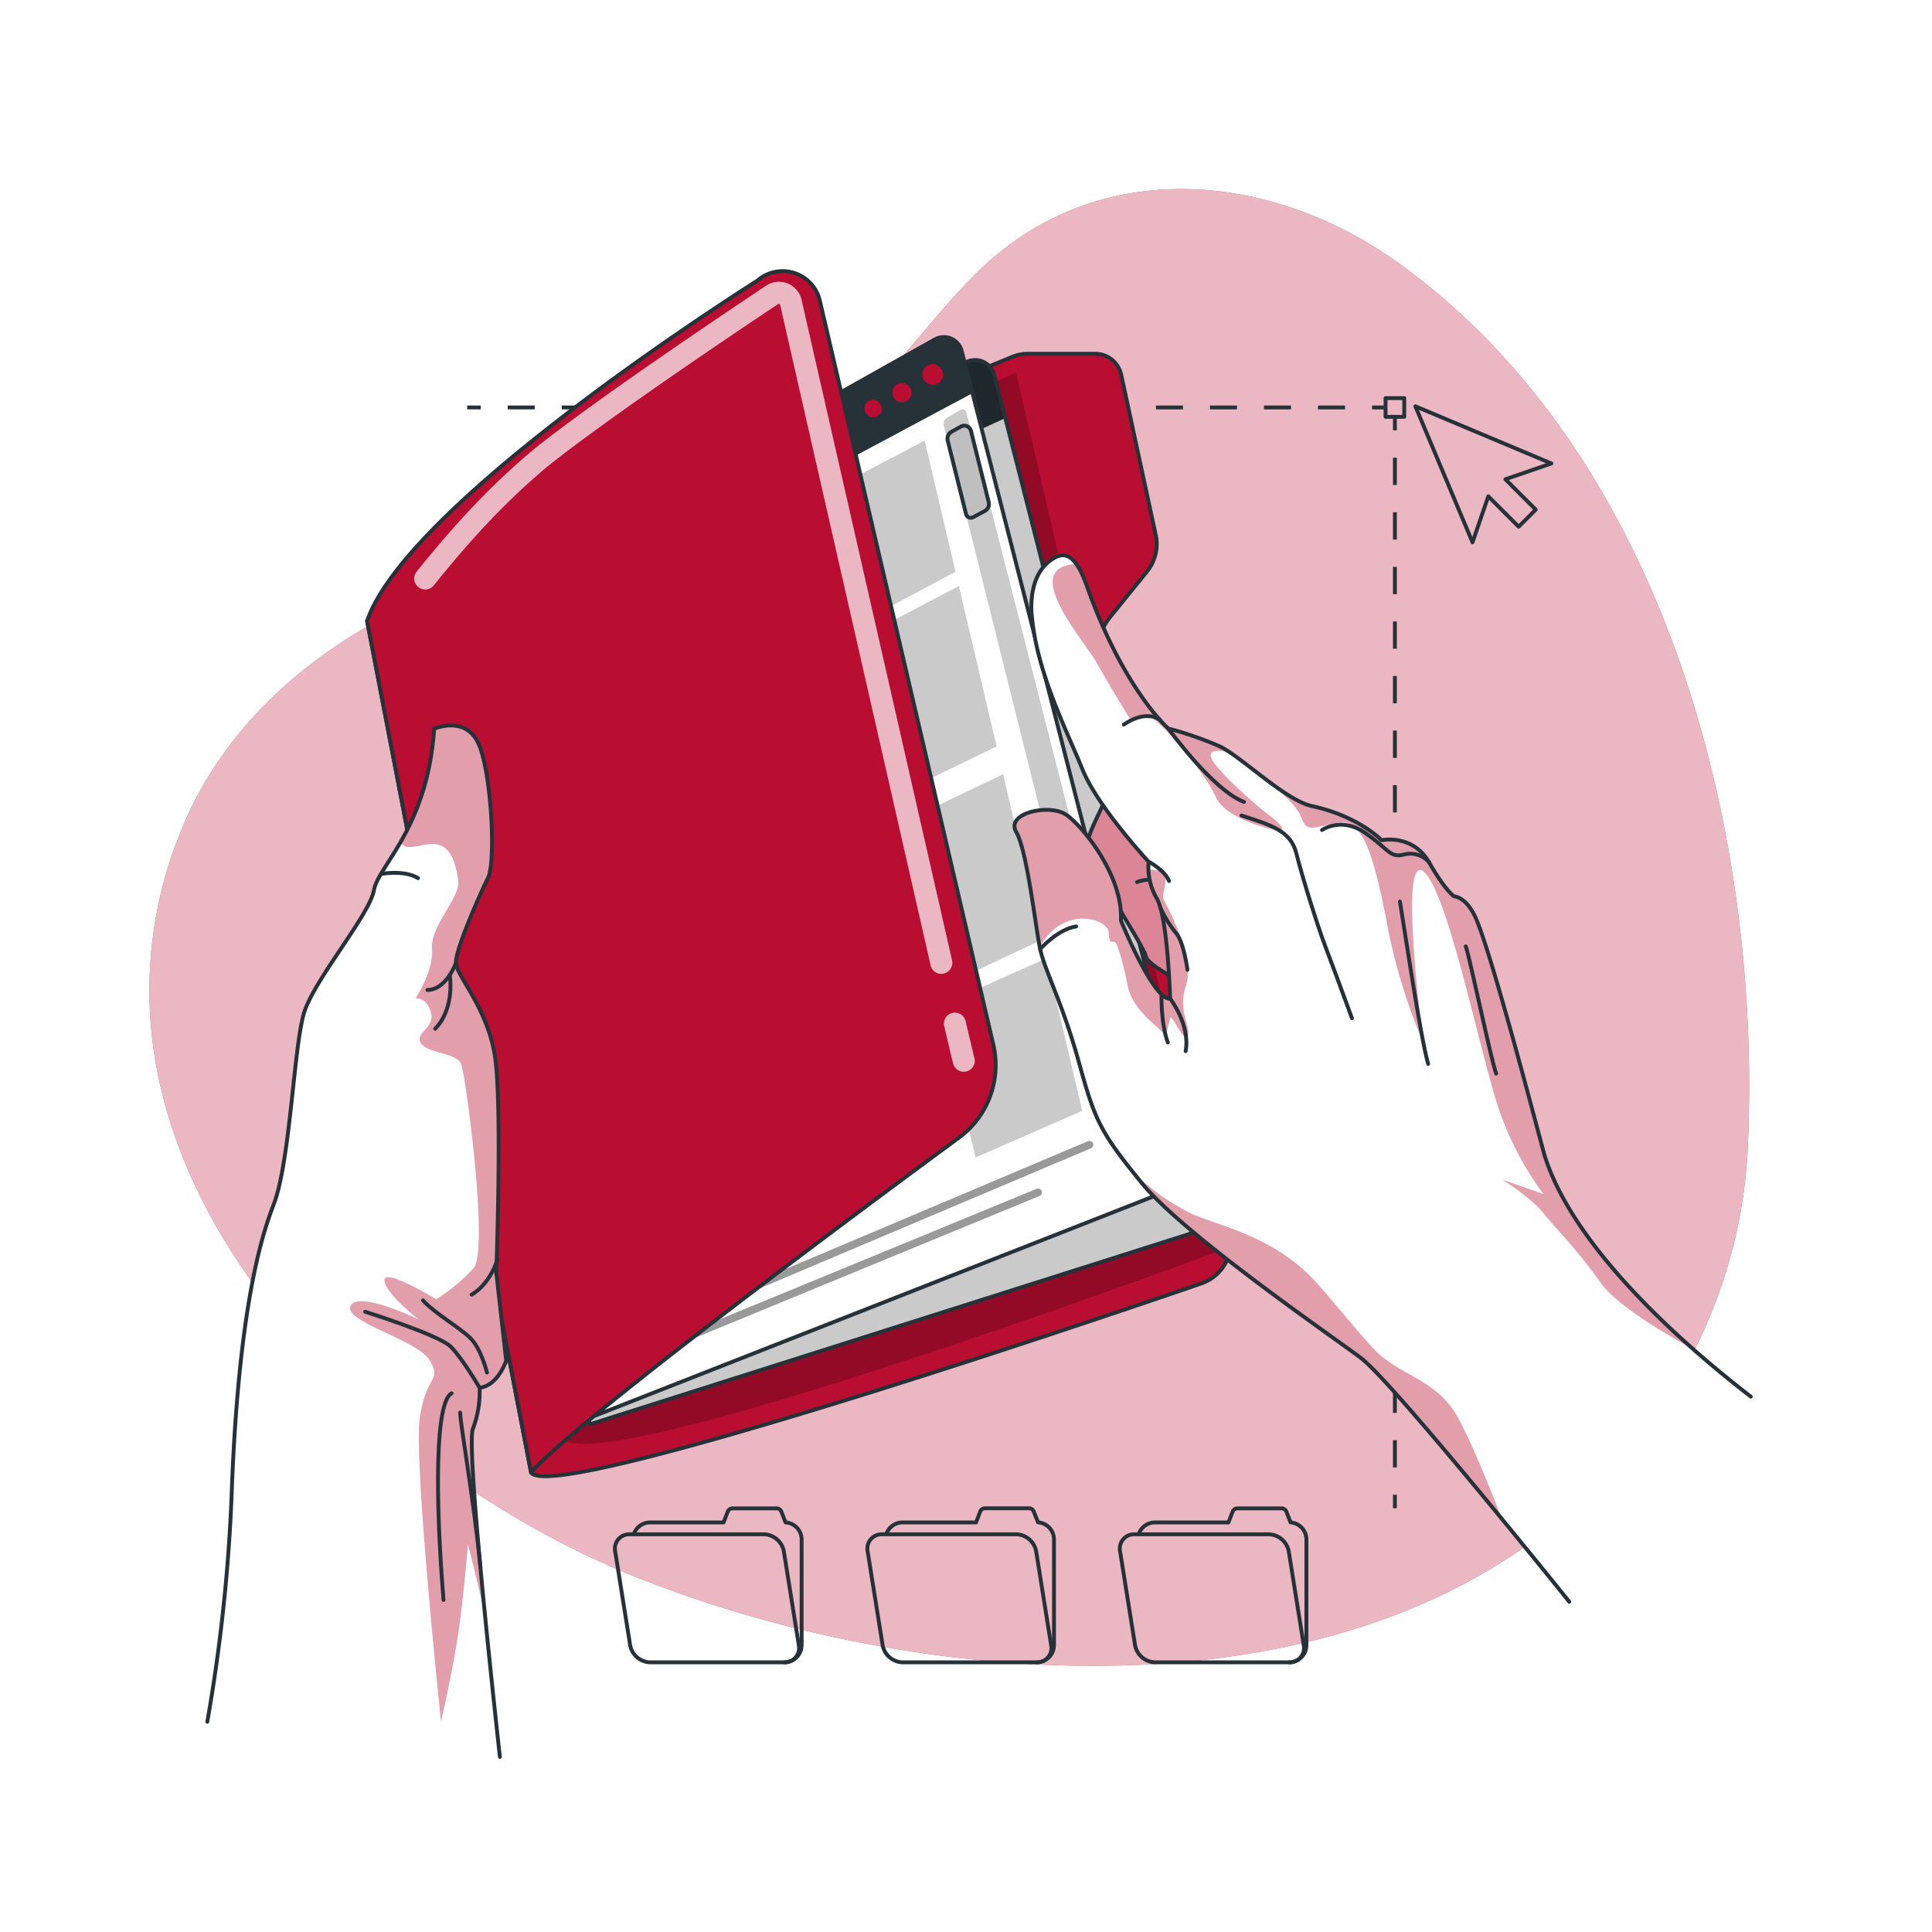 <svg class="animated" id="freepik_stories-folder" xmlns="http://www.w3.org/2000/svg" xmlns:xlink="http://www.w3.org/1999/xlink" viewBox="0 0 500 500" version="1.1" xmlns:svgjs="http://svgjs.com/svgjs"><style>svg#freepik_stories-folder:not(.animated) .animable {opacity: 0;}svg#freepik_stories-folder.animated #freepik--left-hand--inject-16 {animation: 1.5s Infinite  linear wind;animation-delay: 0s;}svg#freepik_stories-folder.animated #freepik--right-hand--inject-16 {animation: 1.5s Infinite  linear wind;animation-delay: 0s;}            @keyframes wind {                0% {                    transform: rotate( 0deg );                }                25% {                    transform: rotate( 1deg );                }                75% {                    transform: rotate( -1deg );                }            }        </style><g id="freepik--background-simple--inject-16" class="animable" style="transform-origin: 245.679px 250.609px;"><g id="elaopuqfkxj6c"><path d="M67.93,167.09s-27.88,72,11.3,144.5S199.11,422.39,263.7,455.14s131.66,16.8,163.53-36.84-11.84-91.93-11.9-168.42,11.45-96.74-30-161.36-143.06-78.93-219.9-31S67.93,167.09,67.93,167.09Z" style="fill: rgb(255, 255, 255); opacity: 0.7; transform-origin: 248.588px 250.609px;" class="animable"></path></g><path d="M41.13,279.33a108.7,108.7,0,0,1,5.79-64.5c11.55-28.56,36.37-48.85,64.17-60.69,40.41-17.2,80.08-17.53,112.92-51.25,10.13-10.4,18.63-22.31,29-32.49,30.52-30,75.19-26.4,108.55-2.58,69.58,49.69,94.61,148.11,90.74,229.47-1.73,36.51-19.17,70.49-46.76,94.45-62.4,54.18-168.35,45.07-240,16.78C112.05,387.43,53.68,338.23,41.13,279.33Z" style="fill: rgb(185, 13, 49); transform-origin: 245.679px 240.025px;" id="el0a8wu8oslagj" class="animable"></path><g id="ely1qn8ut5os"><path d="M41.13,279.33a108.7,108.7,0,0,1,5.79-64.5c11.55-28.56,36.37-48.85,64.17-60.69,40.41-17.2,80.08-17.53,112.92-51.25,10.13-10.4,18.63-22.31,29-32.49,30.52-30,75.19-26.4,108.55-2.58,69.58,49.69,94.61,148.11,90.74,229.47-1.73,36.51-19.17,70.49-46.76,94.45-62.4,54.18-168.35,45.07-240,16.78C112.05,387.43,53.68,338.23,41.13,279.33Z" style="fill: rgb(255, 255, 255); opacity: 0.7; transform-origin: 245.679px 240.025px;" class="animable"></path></g></g><g id="freepik--Line--inject-16" class="animable" style="transform-origin: 242.16px 246.685px;"><line x1="358.58" y1="105.45" x2="355.08" y2="105.45" style="fill: none; stroke: rgb(38, 50, 56); stroke-linejoin: round; transform-origin: 356.83px 105.45px;" id="elbnsxd6e36ml" class="animable"></line><line x1="348.09" y1="105.45" x2="127.9" y2="105.45" style="fill: none; stroke: rgb(38, 50, 56); stroke-linejoin: round; stroke-dasharray: 6.99, 6.99; transform-origin: 237.995px 105.45px;" id="el37zvapi7eg" class="animable"></line><line x1="124.4" y1="105.45" x2="120.9" y2="105.45" style="fill: none; stroke: rgb(38, 50, 56); stroke-linejoin: round; transform-origin: 122.65px 105.45px;" id="elapw5oe5fgck" class="animable"></line><line x1="361" y1="390.34" x2="361" y2="386.84" style="fill: none; stroke: rgb(38, 50, 56); stroke-linejoin: round; transform-origin: 361px 388.59px;" id="el71xjv0ncg6w" class="animable"></line><line x1="361" y1="379.78" x2="361" y2="114.9" style="fill: none; stroke: rgb(38, 50, 56); stroke-linejoin: round; stroke-dasharray: 7.063, 7.063; transform-origin: 361px 247.34px;" id="elpt8quwdcgh" class="animable"></line><line x1="361" y1="111.37" x2="361" y2="107.87" style="fill: none; stroke: rgb(38, 50, 56); stroke-linejoin: round; transform-origin: 361px 109.62px;" id="elg1svdsbgzpq" class="animable"></line><rect x="358.58" y="103.03" width="4.84" height="4.85" style="fill: none; stroke: rgb(38, 50, 56); stroke-linejoin: round; transform-origin: 361px 105.455px;" id="elsvckuq564e" class="animable"></rect></g><g id="freepik--Cursor--inject-16" class="animable" style="transform-origin: 383.9px 122.755px;"><polygon points="401.5 119.94 366.3 105.15 381.09 140.36 385.17 128.45 393.03 136.31 397.45 131.89 389.59 124.03 401.5 119.94" style="fill: none; stroke: rgb(38, 50, 56); stroke-linecap: round; stroke-linejoin: round; transform-origin: 383.9px 122.755px;" id="el7tvd4jcex27" class="animable"></polygon></g><g id="freepik--Folders--inject-16" class="animable" style="transform-origin: 248.617px 410.276px;"><path d="M333.65,430.21H298.91a5.42,5.42,0,0,1-5.16-4.44l-3.87-24.26a3.69,3.69,0,0,1,3.74-4.44h34.75a5.42,5.42,0,0,1,5.16,4.44l3.87,24.26A3.7,3.7,0,0,1,333.65,430.21Z" style="fill: none; stroke: rgb(38, 50, 56); stroke-linecap: round; stroke-linejoin: round; transform-origin: 313.639px 413.64px;" id="elmkqzw1sf3" class="animable"></path><path d="M333.65,430.21a4.46,4.46,0,0,0,4.45-4.46V398.4A4.44,4.44,0,0,0,334,394l-1.08-2.78a1.37,1.37,0,0,0-1.27-.86H320.26a1.35,1.35,0,0,0-1.26.86L317.93,394h-19a4.47,4.47,0,0,0-4.22,3" style="fill: none; stroke: rgb(38, 50, 56); stroke-linecap: round; stroke-linejoin: round; transform-origin: 316.405px 410.285px;" id="eldtk6hn8auo" class="animable"></path><path d="M203,430.21H168.24a5.42,5.42,0,0,1-5.16-4.44l-3.87-24.26a3.7,3.7,0,0,1,3.75-4.44H197.7a5.41,5.41,0,0,1,5.16,4.44l3.87,24.26A3.7,3.7,0,0,1,203,430.21Z" style="fill: none; stroke: rgb(38, 50, 56); stroke-linecap: round; stroke-linejoin: round; transform-origin: 182.97px 413.64px;" id="elv5qrwqb371h" class="animable"></path><path d="M203,430.21a4.46,4.46,0,0,0,4.46-4.46V398.4A4.44,4.44,0,0,0,203.3,394l-1.08-2.78a1.35,1.35,0,0,0-1.26-.86H189.6a1.37,1.37,0,0,0-1.27.86L187.26,394h-19a4.47,4.47,0,0,0-4.22,3" style="fill: none; stroke: rgb(38, 50, 56); stroke-linecap: round; stroke-linejoin: round; transform-origin: 185.75px 410.285px;" id="el99m08x24rec" class="animable"></path><path d="M268.32,430.21H233.58a5.42,5.42,0,0,1-5.16-4.44l-3.87-24.26a3.69,3.69,0,0,1,3.74-4.44H263a5.41,5.41,0,0,1,5.16,4.44l3.87,24.26A3.69,3.69,0,0,1,268.32,430.21Z" style="fill: none; stroke: rgb(38, 50, 56); stroke-linecap: round; stroke-linejoin: round; transform-origin: 248.29px 413.64px;" id="eloyctsddl6gf" class="animable"></path><path d="M268.32,430.21a4.46,4.46,0,0,0,4.45-4.46V398.4a4.44,4.44,0,0,0-4.13-4.42l-1.09-2.78a1.35,1.35,0,0,0-1.26-.86H254.93a1.35,1.35,0,0,0-1.26.86L252.6,394h-19a4.46,4.46,0,0,0-4.22,3" style="fill: none; stroke: rgb(38, 50, 56); stroke-linecap: round; stroke-linejoin: round; transform-origin: 251.075px 410.275px;" id="els6yygfjm6jc" class="animable"></path></g><g id="freepik--left-hand--inject-16" class="animable" style="transform-origin: 184.492px 266.28px;"><path d="M287.42,159.54l9.42-11.63a11.29,11.29,0,0,0,2.26-9.48L290.17,97a6.91,6.91,0,0,0-6.76-5.45H266.1a11.17,11.17,0,0,0-3.62.6L95,160.7l42.44,220.39c6,9,173.4-48.91,173.4-48.91a11.27,11.27,0,0,0,7.39-13.29L284,174.65A17.58,17.58,0,0,1,287.42,159.54Z" style="fill: rgb(185, 13, 49); stroke: rgb(38, 50, 56); stroke-linecap: round; stroke-linejoin: round; transform-origin: 206.767px 236.795px;" id="elqeyoehat9ir" class="animable"></path><g id="el9kq3xryw474"><path d="M262.93,96.42l53,227.18s-179.23,66.76-170.79,46.1c0,0-42.65-202.95-39.05-203.7S262.93,96.42,262.93,96.42Z" style="fill-opacity: 0.7; opacity: 0.3; transform-origin: 210.902px 235.044px;" class="animable"></path></g><path d="M307.18,319.55,152.61,368.62,114.77,171.44l-2.15-11.22,137.7-66.63a5.14,5.14,0,0,1,7,3.46l2.85,11.14L311.9,310.78A7.17,7.17,0,0,1,307.18,319.55Z" style="fill: rgb(255, 255, 255); transform-origin: 212.394px 230.899px;" id="elpf829mnwqzn" class="animable"></path><g style="clip-path: url(&quot;#freepik--clip-path--inject-16&quot;); transform-origin: 212.394px 230.899px;" id="el2h22jxvhmfs" class="animable"><path d="M260.21,108.19,115.88,174.25l-3.26-14,137.7-66.63a5.14,5.14,0,0,1,7,3.46Z" style="fill: rgb(38, 50, 56); transform-origin: 186.415px 133.729px;" id="elhn1d0s563i9" class="animable"></path><path d="M253,103.3a3.18,3.18,0,0,1-3.19,3.43,3.76,3.76,0,0,1-3.2-3.88,3.17,3.17,0,0,1,3.2-3.43A3.76,3.76,0,0,1,253,103.3Z" style="fill: rgb(185, 13, 49); stroke: rgb(38, 50, 56); stroke-linecap: round; stroke-linejoin: round; transform-origin: 249.805px 103.075px;" id="elaxdvukdwe8" class="animable"></path><path d="M244.73,107.38a3,3,0,0,1-3,3.18,3.48,3.48,0,0,1-3-3.6,3,3,0,0,1,3-3.18A3.49,3.49,0,0,1,244.73,107.38Z" style="fill: rgb(185, 13, 49); stroke: rgb(38, 50, 56); stroke-linecap: round; stroke-linejoin: round; transform-origin: 241.73px 107.17px;" id="eljsebvo48oie" class="animable"></path><path d="M236.94,110.91a2.75,2.75,0,0,1-2.78,3,3.25,3.25,0,0,1-2.77-3.36,2.76,2.76,0,0,1,2.77-3A3.26,3.26,0,0,1,236.94,110.91Z" style="fill: rgb(185, 13, 49); stroke: rgb(38, 50, 56); stroke-linecap: round; stroke-linejoin: round; transform-origin: 234.165px 110.73px;" id="el6inoe53h6pg" class="animable"></path><g id="eltwlrsnvdc4t"><path d="M307.18,319.55,152.61,368.62,114.77,171.44l-2.15-11.22,137.7-66.63a5.14,5.14,0,0,1,7,3.46l2.85,11.14L311.9,310.78A7.17,7.17,0,0,1,307.18,319.55Z" style="fill-opacity: 0.7; opacity: 0.3; transform-origin: 212.394px 230.899px;" class="animable"></path></g></g><path d="M307.18,319.55,152.61,368.62,114.77,171.44l-2.15-11.22,137.7-66.63a5.14,5.14,0,0,1,7,3.46l2.85,11.14L311.9,310.78A7.17,7.17,0,0,1,307.18,319.55Z" style="fill: none; stroke: rgb(38, 50, 56); stroke-linecap: round; stroke-linejoin: round; transform-origin: 212.394px 230.899px;" id="elxiuh3ivoce9" class="animable"></path><path d="M298,309.83,145.55,369.7,108.22,175.16,106.1,164.1,241.94,87.85a4.76,4.76,0,0,1,6.95,3l2.8,10.94,51,199A7.73,7.73,0,0,1,298,309.83Z" style="fill: rgb(255, 255, 255); stroke: rgb(38, 50, 56); stroke-linecap: round; stroke-linejoin: round; transform-origin: 204.506px 228.47px;" id="el0h26zejwqxrv" class="animable"></path><path d="M251.69,101.75,109.31,177.9l-3.21-13.8L241.94,87.85a4.76,4.76,0,0,1,6.95,3Z" style="fill: rgb(38, 50, 56); transform-origin: 178.895px 132.57px;" id="el3vuet2twmki" class="animable"></path><path d="M244.56,97.37a3.19,3.19,0,1,1-3.15-3.65A3.43,3.43,0,0,1,244.56,97.37Z" style="fill: rgb(185, 13, 49); stroke: rgb(38, 50, 56); stroke-linecap: round; stroke-linejoin: round; transform-origin: 241.391px 96.91px;" id="elz8s76yqidok" class="animable"></path><path d="M236.42,102a3,3,0,1,1-2.92-3.38A3.18,3.18,0,0,1,236.42,102Z" style="fill: rgb(185, 13, 49); stroke: rgb(38, 50, 56); stroke-linecap: round; stroke-linejoin: round; transform-origin: 233.436px 101.619px;" id="elkj09il3mi08" class="animable"></path><path d="M228.74,106.1a2.77,2.77,0,1,1-2.74-3.17A3,3,0,0,1,228.74,106.1Z" style="fill: rgb(185, 13, 49); stroke: rgb(38, 50, 56); stroke-linecap: round; stroke-linejoin: round; transform-origin: 225.987px 105.7px;" id="elnl3xq6l5cc" class="animable"></path><g id="elgnqni9y1uwp"><path d="M250.08,106.67,295,282.48a1.53,1.53,0,0,1-.86,1.77l-4.1,1.81a1.5,1.5,0,0,1-2.06-1l-43.7-174.8a2.06,2.06,0,0,1,1-2.3l3.38-1.9A1,1,0,0,1,250.08,106.67Z" style="fill-opacity: 0.7; opacity: 0.3; transform-origin: 269.632px 196.068px;" class="animable"></path></g><path d="M246.23,111.75l2.48-1.37a1.77,1.77,0,0,1,2.57,1.12l4.59,18.42a2.08,2.08,0,0,1-1,2.33l-3,1.6A1.28,1.28,0,0,1,250,133l-4.74-19A2.06,2.06,0,0,1,246.23,111.75Z" style="fill: rgb(191, 191, 191); stroke: rgb(38, 50, 56); stroke-linecap: round; stroke-linejoin: round; transform-origin: 250.57px 122.085px;" id="eletuw3lfaifs" class="animable"></path><g id="el3xwu8mea9rz"><line x1="268.65" y1="308.59" x2="170.43" y2="349.04" style="fill: none; stroke: rgb(0, 0, 0); stroke-linecap: round; stroke-linejoin: round; stroke-width: 2px; opacity: 0.4; transform-origin: 219.54px 328.815px;" class="animable"></line></g><g id="eldmm9yuwwa9m"><line x1="281.93" y1="296.26" x2="157.16" y2="349.04" style="fill: none; stroke: rgb(0, 0, 0); stroke-linecap: round; stroke-linejoin: round; stroke-width: 2px; opacity: 0.4; transform-origin: 219.545px 322.65px;" class="animable"></line></g><g id="el4o70btgegbv"><polygon points="269.67 243.19 259.6 200.37 232.32 213.41 242.29 256.08 269.67 243.19" style="fill-opacity: 0.7; opacity: 0.3; transform-origin: 250.995px 228.225px;" class="animable"></polygon></g><g id="elwxrum2tc0um"><polygon points="221.19 165.84 230.67 206.38 257.92 193.19 248.15 151.65 221.19 165.84" style="fill-opacity: 0.7; opacity: 0.3; transform-origin: 239.555px 179.015px;" class="animable"></polygon></g><g id="elpr0abwrz42p"><polygon points="247.29 147.98 239.31 114.03 212.38 128.14 220.36 162.27 247.29 147.98" style="fill-opacity: 0.7; opacity: 0.3; transform-origin: 229.835px 138.15px;" class="animable"></polygon></g><g id="elpiyluq8swn8"><polygon points="243.28 260.31 252.46 299.57 280.08 287.47 270.8 248 243.28 260.31" style="fill-opacity: 0.7; opacity: 0.3; transform-origin: 261.68px 273.785px;" class="animable"></polygon></g><path d="M95,160.7l42.44,220.39c13.59-15.51,110.62-86.58,110.62-86.58a23.31,23.31,0,0,0,9.05-24L212.18,77.85A9.89,9.89,0,0,0,196,72.64S105.74,129.33,95,160.7Z" style="fill: rgb(185, 13, 49); stroke: rgb(38, 50, 56); stroke-linecap: round; stroke-linejoin: round; transform-origin: 176.341px 225.63px;" id="el47o0py7b2do" class="animable"></path><g id="elwsq35e35fri"><g style="opacity: 0.7; transform-origin: 248.272px 269.72px;" class="animable"><path d="M249.42,277.37a2.84,2.84,0,0,1-2.76-2.18q-1.16-4.72-2.26-9.46a2.85,2.85,0,1,1,5.54-1.3c.74,3.15,1.48,6.29,2.24,9.42a2.84,2.84,0,0,1-2.09,3.44A3.07,3.07,0,0,1,249.42,277.37Z" style="fill: rgb(255, 255, 255); transform-origin: 248.272px 269.72px;" id="elduk02jjet3n" class="animable"></path></g></g><g id="elpv57bsv1j2l"><g style="opacity: 0.7; transform-origin: 176.833px 162.488px;" class="animable"><path d="M243.61,252.05a2.84,2.84,0,0,1-2.77-2.21L201.91,78.94a.32.32,0,0,0-.21-.25.33.33,0,0,0-.32,0c-10,6.66-43.81,29.34-59.49,41.88-10,8.31-19.13,17.87-29.63,30.93a2.84,2.84,0,0,1-4.43-3.56c10.74-13.38,20.14-23.18,30.47-31.78,15.46-12.37,47.06-33.63,59.93-42.2a6,6,0,0,1,9.23,3.69l38.93,170.89a2.85,2.85,0,0,1-2.15,3.41A2.7,2.7,0,0,1,243.61,252.05Z" style="fill: rgb(255, 255, 255); transform-origin: 176.833px 162.488px;" id="elhs0tt5cnn3p" class="animable"></path></g></g><path d="M130.19,462.39c-1.34-12.08-3.15-28.86-4.72-44.85-2.28-23.35-4.06-45-3.1-47.69a27,27,0,0,0,1.76-10.69c4.76-.52,6.89-7,6.89-7l-2.56-22.81s1.59-43.69-.36-56.09-9.93-20.73-10.09-24,6.21-17.82,8.3-22,.89-27.54-2.49-34.85a7.6,7.6,0,0,0-3.82-4c-3.56-1.59-7.62.19-7.62.19A65.25,65.25,0,0,1,103.66,218h0c-3.28,5.7-6.31,9.38-6.86,12.39-1.17,6.44-15.38,23.06-18.07,31.66S75.18,299.87,71,311.39c-2,5.42-9.13,22.7-11,75.39a450.83,450.83,0,0,1-9.55,75.61Z" style="fill: rgb(255, 255, 255); transform-origin: 90.735px 325.07px;" id="elf6xihcc69nr" class="animable"></path><g id="el4ql2e11snc8"><path d="M126.31,227.23c-2.09,4.15-8.46,18.67-8.3,22s8.12,11.62,10.09,24,.36,56.09.36,56.09L131,352.14s-2.13,6.5-6.89,7a27,27,0,0,1-1.76,10.69c-1,2.73.82,24.34,3.1,47.69-2.38-10.08-4.34-17.86-4.34-17.86s-1,12.4-2.39,22.19-4.58,23.71-4.58,23.71-7.15-67.39-5.49-78.65,5.76-9.41,2.59-14.8S88.86,342.08,90.74,338s16.91,3.15,17.54,3.44c-.51-.41-8.87-7.1-8.8-10.2s13.41,5,13.41,5a45.62,45.62,0,0,0,9.64-8c4.07-4.68-2-49.45-3.12-52.68s-8.29-2.77-10.38-5.46,3.59-3.89,2.5-8-4-3.74-4-3.74,4.69-6.87,4.27-12.86,7.36-13.21,6.8-17.53c-2.18-16.82-12.2-5.23-14.92-10h0a65.25,65.25,0,0,0,8.72-29.37s4.06-1.78,7.62-.19a7.6,7.6,0,0,1,3.82,4C127.2,199.69,128.41,223.07,126.31,227.23Z" style="fill: rgb(185, 13, 49); opacity: 0.4; transform-origin: 110.805px 316.655px;" class="animable"></path></g><path d="M53.65,445.58a439,439,0,0,0,6.3-58.8c1.89-52.69,9-70,11-75.39,4.21-11.51,5.09-40.76,7.77-49.36s16.9-25.22,18.06-31.66,13.84-16.07,15.58-41.77c0,0,8.05-3.53,11.44,3.78s4.59,30.69,2.49,34.85-8.47,18.67-8.3,22,8.12,11.62,10.08,24,.37,56.1.37,56.1L131,352.14s-2.12,6.5-6.88,7a27,27,0,0,1-1.75,10.68c-1.51,4.24,3.58,53.81,7,84.87" style="fill: none; stroke: rgb(38, 50, 56); stroke-linecap: round; stroke-linejoin: round; transform-origin: 92.325px 321.219px;" id="el7fwrb121cc" class="animable"></path><path d="M118,249.2s-2.51,7-7.38,7" style="fill: none; stroke: rgb(38, 50, 56); stroke-linecap: round; stroke-linejoin: round; transform-origin: 114.31px 252.7px;" id="el021lekmdkvko" class="animable"></path><path d="M116.39,252.33s1.48,8.5-3.77,13.91" style="fill: none; stroke: rgb(38, 50, 56); stroke-linecap: round; stroke-linejoin: round; transform-origin: 114.601px 259.285px;" id="elkyq74sm9x2" class="animable"></path><path d="M98.59,226.19s5.9-1.16,9.6,1.07" style="fill: none; stroke: rgb(38, 50, 56); stroke-linecap: round; stroke-linejoin: round; transform-origin: 103.39px 226.574px;" id="elrwlr4fyqfiq" class="animable"></path><path d="M94.49,339.48s19.17,6,22.2,9.07,7.44,10.61,7.44,10.61" style="fill: none; stroke: rgb(38, 50, 56); stroke-linecap: round; stroke-linejoin: round; transform-origin: 109.31px 349.32px;" id="eldcenfnu9aqo" class="animable"></path><path d="M109.46,336.53c2.82,3.17,9.12,6.79,12.1,9.6s4.47,9.09,4.47,9.09" style="fill: none; stroke: rgb(38, 50, 56); stroke-linecap: round; stroke-linejoin: round; transform-origin: 117.745px 345.875px;" id="elpcftruvk90h" class="animable"></path><path d="M122.05,335.05s4.43-2.19,6.71-9.13" style="fill: none; stroke: rgb(38, 50, 56); stroke-linecap: round; stroke-linejoin: round; transform-origin: 125.405px 330.485px;" id="elxrvcakjyvca" class="animable"></path><path d="M116.88,360.59c-4.2,2.12-4.31,26.2-2.1,53.47" style="fill: none; stroke: rgb(38, 50, 56); stroke-linecap: round; stroke-linejoin: round; transform-origin: 115.117px 387.325px;" id="eluo3bemjlp2i" class="animable"></path><path d="M119.08,365.58c0,2.66,3.61,23,5.26,40.06" style="fill: none; stroke: rgb(38, 50, 56); stroke-linecap: round; stroke-linejoin: round; transform-origin: 121.71px 385.61px;" id="elphcbmnwy4a" class="animable"></path></g><g id="freepik--right-hand--inject-16" class="animable" style="transform-origin: 357.839px 279.122px;"><path d="M288.91,201.67s-7.84,14.32-7.76,17.56,15,25.72,15.4,28.27,11.19,7.47,15.13,10.08,8.92-16.31,8.27-29.93S288.91,201.67,288.91,201.67Z" style="fill: rgb(255, 255, 255); transform-origin: 300.579px 229.747px;" id="elfp0chol8l2" class="animable"></path><g style="clip-path: url(&quot;#freepik--clip-path-2--inject-16&quot;); transform-origin: 300.579px 229.747px;" id="elg08rn8m7rnc" class="animable"><g id="elayf8ekoz0ym"><path d="M288.91,201.67s-7.84,14.32-7.76,17.56,15,25.72,15.4,28.27,11.19,7.47,15.13,10.08,8.92-16.31,8.27-29.93S288.91,201.67,288.91,201.67Z" style="fill: rgb(185, 13, 49); opacity: 0.5; transform-origin: 300.579px 229.747px;" class="animable"></path></g></g><path d="M288.91,201.67s-7.84,14.32-7.76,17.56,15,25.72,15.4,28.27,11.19,7.47,15.13,10.08,8.92-16.31,8.27-29.93S288.91,201.67,288.91,201.67Z" style="fill: none; stroke: rgb(38, 50, 56); stroke-linecap: round; stroke-linejoin: round; transform-origin: 300.579px 229.747px;" id="elmtvr3b969gr" class="animable"></path><path d="M294.27,228.28s7.7-3.5,16.08,5.83" style="fill: none; stroke: rgb(38, 50, 56); stroke-linecap: round; stroke-linejoin: round; transform-origin: 302.31px 230.873px;" id="el7q8j2r8twgf" class="animable"></path><path d="M453.15,361.45l-47,53.08s-7.73-9.63-17.4-21.4c-13.75-16.71-31.41-37.74-36.41-41.57-6.1-4.69-45.75-31.8-56.71-45.23-1.57-1.93-2.94-3.63-4.15-5.19h0c-7.23-9.32-8.67-13.32-12.26-26.32-4.19-15.2-8.81-23.59-10-29.21,0-.17-.07-.34-.1-.53-1.21-6.23-3.33-25-6.09-29.77-2.84-4.92,8.44-7.3,12.74-4.56s15,16,14.35,27.48c0,0,8.43,20.77,12.73,20.21,0,0-.56-20.81-3.42-25.89a16.85,16.85,0,0,1-2.2-7.6,10,10,0,0,1,.06-1.93s-13.25-14.3-17.15-23.93-11.54-24.45-13-38.87c0,0-1.72-10.37,4.57-15.07,2.39-1.79,4.6-2.3,6.83.8a23.91,23.91,0,0,1,2.79,5.85c9.41,26.56,21,36.74,21,36.74a89.74,89.74,0,0,1,13.29,4.6,21.92,21.92,0,0,1,2.72,1.61h0c2.47,1.66,5.47,4.06,8.57,6.42,4.46,3.39,9.11,6.67,12.6,7.44,12.17,2.64,18,8.82,18,8.82s8.08-1.72,12.35,5.8c4.15,7.28,6.43,8.73,6.43,8.73s3.05,0,5.5,5.38c4.32,9.44,17.3,59.72,17.94,61.75,5.22,16.63,20.74,34.48,38.5,50.12h0C443.14,353.49,448.14,357.58,453.15,361.45Z" style="fill: rgb(255, 255, 255); transform-origin: 357.864px 279.122px;" id="elduph6143nul" class="animable"></path><g id="el8fzam9hqhz"><path d="M318.39,194.76h0Z" style="fill: rgb(185, 13, 49); opacity: 0.4; transform-origin: 318.39px 194.76px;" class="animable"></path></g><g id="el5kegtsqhi7f"><path d="M331.47,215.14s-14.06-2.53-16.83-8.91-14.54-20-17.36-20.88a4.44,4.44,0,0,0-4.57,1.08s-4.88-7.7-8.55-14.35c-3.48-6.32-20.7-25.27-5.63-26.13a23.91,23.91,0,0,1,2.79,5.85c9.41,26.56,21,36.74,21,36.74a89.74,89.74,0,0,1,13.29,4.6,21.92,21.92,0,0,1,2.72,1.61c-.36-.09-6-1.49-4.87,1.39s10.3,11.28,15.12,14.92S331.47,215.14,331.47,215.14Z" style="fill: rgb(185, 13, 49); opacity: 0.4; transform-origin: 302.147px 180.545px;" class="animable"></path></g><g id="el2nc3d1sfm6b"><path d="M438.3,349.22c-7.95-4.35-20-11.54-24-17.19-6.18-8.7-10.77-13.06-14.89-18.1s-11.92-9.16-10.09-8.48S399.43,309,399.43,309a79.87,79.87,0,0,1-11-20.49c-4.81-12.83-13.57-58-20.08-63s0,44.28,0,44.28a146.21,146.21,0,0,1-9.25-30c-3-16.2-5.7-24.15-9.22-26.34s-10.26,2.42-12.1,0,.24-3.31-10.82-12.25c4.46,3.39,9.11,6.67,12.6,7.44,12.17,2.64,18,8.82,18,8.82s8.08-1.72,12.35,5.8c4.15,7.28,6.43,8.73,6.43,8.73s3.05,0,5.5,5.38c4.32,9.44,17.3,59.72,17.94,61.75C405,315.73,420.54,333.58,438.3,349.22Z" style="fill: rgb(185, 13, 49); opacity: 0.4; transform-origin: 382.63px 275.21px;" class="animable"></path></g><g id="el8g7kohmz3mc"><path d="M307.48,268c-.52,3-4.3-5.86-4.64-4.49s-1.37,5.89-1.43,4.49-8.08-5.86-9.46-12.51-2.29-9.48-3-11.15-1.91,1.11-2-2.92c-.07-3.61-11.69-7.41-17.88,3.66-1.21-6.23-3.33-25-6.09-29.77-2.84-4.92,8.44-7.3,12.74-4.56s15,16,14.35,27.48c0,0,8.43,20.77,12.73,20.21,0,0-.56-20.81-3.42-25.89a16.85,16.85,0,0,1-2.2-7.6l4.19.57c1.13,2.48-1.08,6,0,7.8s7.86,14.82,5.61,21.57S308,265,307.48,268Z" style="fill: rgb(185, 13, 49); opacity: 0.4; transform-origin: 285.032px 239.11px;" class="animable"></path></g><g id="el321jp6ggsgz"><path d="M388.72,393.13c-13.75-16.71-31.41-37.74-36.41-41.57-6.1-4.69-45.75-31.8-56.71-45.23-1.57-1.93-2.94-3.63-4.15-5.19,5.84,7.13,13,10.88,16.08,12.56,5.5,3,21.43,5.54,32.55,17.6,5.4,5.86,8.48,10.13,15.12,17.46s16.27,7.79,22,17.88C380.07,371.7,384.84,383.09,388.72,393.13Z" style="fill: rgb(185, 13, 49); opacity: 0.4; transform-origin: 340.085px 347.135px;" class="animable"></path></g><path d="M406.12,414.53s-45.3-56.44-53.81-63c-6.1-4.68-45.75-31.8-56.71-45.23S283.38,290,279.19,274.81s-8.8-23.58-10-29.21-3.35-25.38-6.19-30.29,8.44-7.3,12.74-4.57,15,16,14.35,27.49c0,0,8.43,20.77,12.73,20.21,0,0-.56-20.81-3.42-25.89a15.85,15.85,0,0,1-2.13-9.52S284,208.72,280.13,199.09s-11.54-24.45-13-38.87c0,0-1.71-10.36,4.58-15.07,3.38-2.53,6.38-2.5,9.62,6.65,9.42,26.56,21,36.74,21,36.74a89.74,89.74,0,0,1,13.29,4.6c5.6,2.63,17,14,23.92,15.47,12.16,2.65,18,8.83,18,8.83s8.08-1.72,12.35,5.8c4.14,7.28,6.43,8.74,6.43,8.74s3,0,5.5,5.37c4.32,9.44,17.3,59.72,17.94,61.75,6.65,21.17,30,44.31,53.35,62.35" style="fill: none; stroke: rgb(38, 50, 56); stroke-linecap: round; stroke-linejoin: round; transform-origin: 357.829px 279.122px;" id="el1mf17to70u2" class="animable"></path><path d="M302.36,188.54s11.51,15.94,19.57,19" style="fill: none; stroke: rgb(38, 50, 56); stroke-linecap: round; stroke-linejoin: round; transform-origin: 312.145px 198.04px;" id="elz5nz8kvmhyo" class="animable"></path><path d="M321.3,211.06c7.76,2.49,12.77,4,14.2,9.82s5.58,19.08,7.58,24.28,6.8,18.35,6.8,18.35" style="fill: none; stroke: rgb(38, 50, 56); stroke-linecap: round; stroke-linejoin: round; transform-origin: 335.59px 237.285px;" id="eloa1ca0453e" class="animable"></path><path d="M302.84,258.44s5.28,6.87,4,13.6" style="fill: none; stroke: rgb(38, 50, 56); stroke-linecap: round; stroke-linejoin: round; transform-origin: 304.94px 265.24px;" id="el1tku4n4kg9t" class="animable"></path><path d="M300.6,257.33s-.23,7.47,1.64,12.47" style="fill: none; stroke: rgb(38, 50, 56); stroke-linecap: round; stroke-linejoin: round; transform-origin: 301.416px 263.565px;" id="elhj4q4571wwh" class="animable"></path><path d="M297.29,223s4.24,2.28,5.25,5" style="fill: none; stroke: rgb(38, 50, 56); stroke-linecap: round; stroke-linejoin: round; transform-origin: 299.915px 225.5px;" id="eleasuptbt6o9" class="animable"></path><path d="M300.37,235.06a30.57,30.57,0,0,0,3.94,6.36c2.05,2.25,3,9.56,3,9.56" style="fill: none; stroke: rgb(38, 50, 56); stroke-linecap: round; stroke-linejoin: round; transform-origin: 303.84px 243.02px;" id="elzk3wy8a4dwb" class="animable"></path><path d="M269.21,245.6s4.57-5.14,9.29-5.84" style="fill: none; stroke: rgb(38, 50, 56); stroke-linecap: round; stroke-linejoin: round; transform-origin: 273.855px 242.68px;" id="elge6hvasqvss" class="animable"></path><path d="M290.84,187.53s5.32-4,9.35-1.23" style="fill: none; stroke: rgb(38, 50, 56); stroke-linecap: round; stroke-linejoin: round; transform-origin: 295.515px 186.426px;" id="elgktzt0ttt57" class="animable"></path><path d="M379.34,244.93c1.06,2.91,6.5,29.19,7.86,32.92" style="fill: none; stroke: rgb(38, 50, 56); stroke-linecap: round; stroke-linejoin: round; transform-origin: 383.27px 261.39px;" id="elv3num4kgu" class="animable"></path><path d="M342.14,214.81s5-3.58,11.26.81,6.27,6.51,10.13,5.48a6.5,6.5,0,0,1,6.4,2.14" style="fill: none; stroke: rgb(38, 50, 56); stroke-linecap: round; stroke-linejoin: round; transform-origin: 356.035px 218.337px;" id="el3qb4nuz504t" class="animable"></path><path d="M362.3,233.32c1,5.89,5.24,34.72,7.29,42" style="fill: none; stroke: rgb(38, 50, 56); stroke-linecap: round; stroke-linejoin: round; transform-origin: 365.945px 254.32px;" id="elb9j3w74o8lo" class="animable"></path></g><defs>     <filter id="active" height="200%">         <feMorphology in="SourceAlpha" result="DILATED" operator="dilate" radius="2"></feMorphology>                <feFlood flood-color="#32DFEC" flood-opacity="1" result="PINK"></feFlood>        <feComposite in="PINK" in2="DILATED" operator="in" result="OUTLINE"></feComposite>        <feMerge>            <feMergeNode in="OUTLINE"></feMergeNode>            <feMergeNode in="SourceGraphic"></feMergeNode>        </feMerge>    </filter>    <filter id="hover" height="200%">        <feMorphology in="SourceAlpha" result="DILATED" operator="dilate" radius="2"></feMorphology>                <feFlood flood-color="#ff0000" flood-opacity="0.5" result="PINK"></feFlood>        <feComposite in="PINK" in2="DILATED" operator="in" result="OUTLINE"></feComposite>        <feMerge>            <feMergeNode in="OUTLINE"></feMergeNode>            <feMergeNode in="SourceGraphic"></feMergeNode>        </feMerge>            <feColorMatrix type="matrix" values="0   0   0   0   0                0   1   0   0   0                0   0   0   0   0                0   0   0   1   0 "></feColorMatrix>    </filter></defs><defs><clipPath id="freepik--clip-path--inject-16"><path d="M307.18,319.55,152.61,368.62,114.77,171.44l-2.15-11.22,137.7-66.63a5.14,5.14,0,0,1,7,3.46l2.85,11.14L311.9,310.78A7.17,7.17,0,0,1,307.18,319.55Z" style="fill:#fff;stroke:#263238;stroke-linecap:round;stroke-linejoin:round"></path></clipPath><clipPath id="freepik--clip-path-2--inject-16"><path d="M288.91,201.67s-7.84,14.32-7.76,17.56,15,25.72,15.4,28.27,11.19,7.47,15.13,10.08,8.92-16.31,8.27-29.93S288.91,201.67,288.91,201.67Z" style="fill:#fff;stroke:#263238;stroke-linecap:round;stroke-linejoin:round"></path></clipPath></defs></svg>